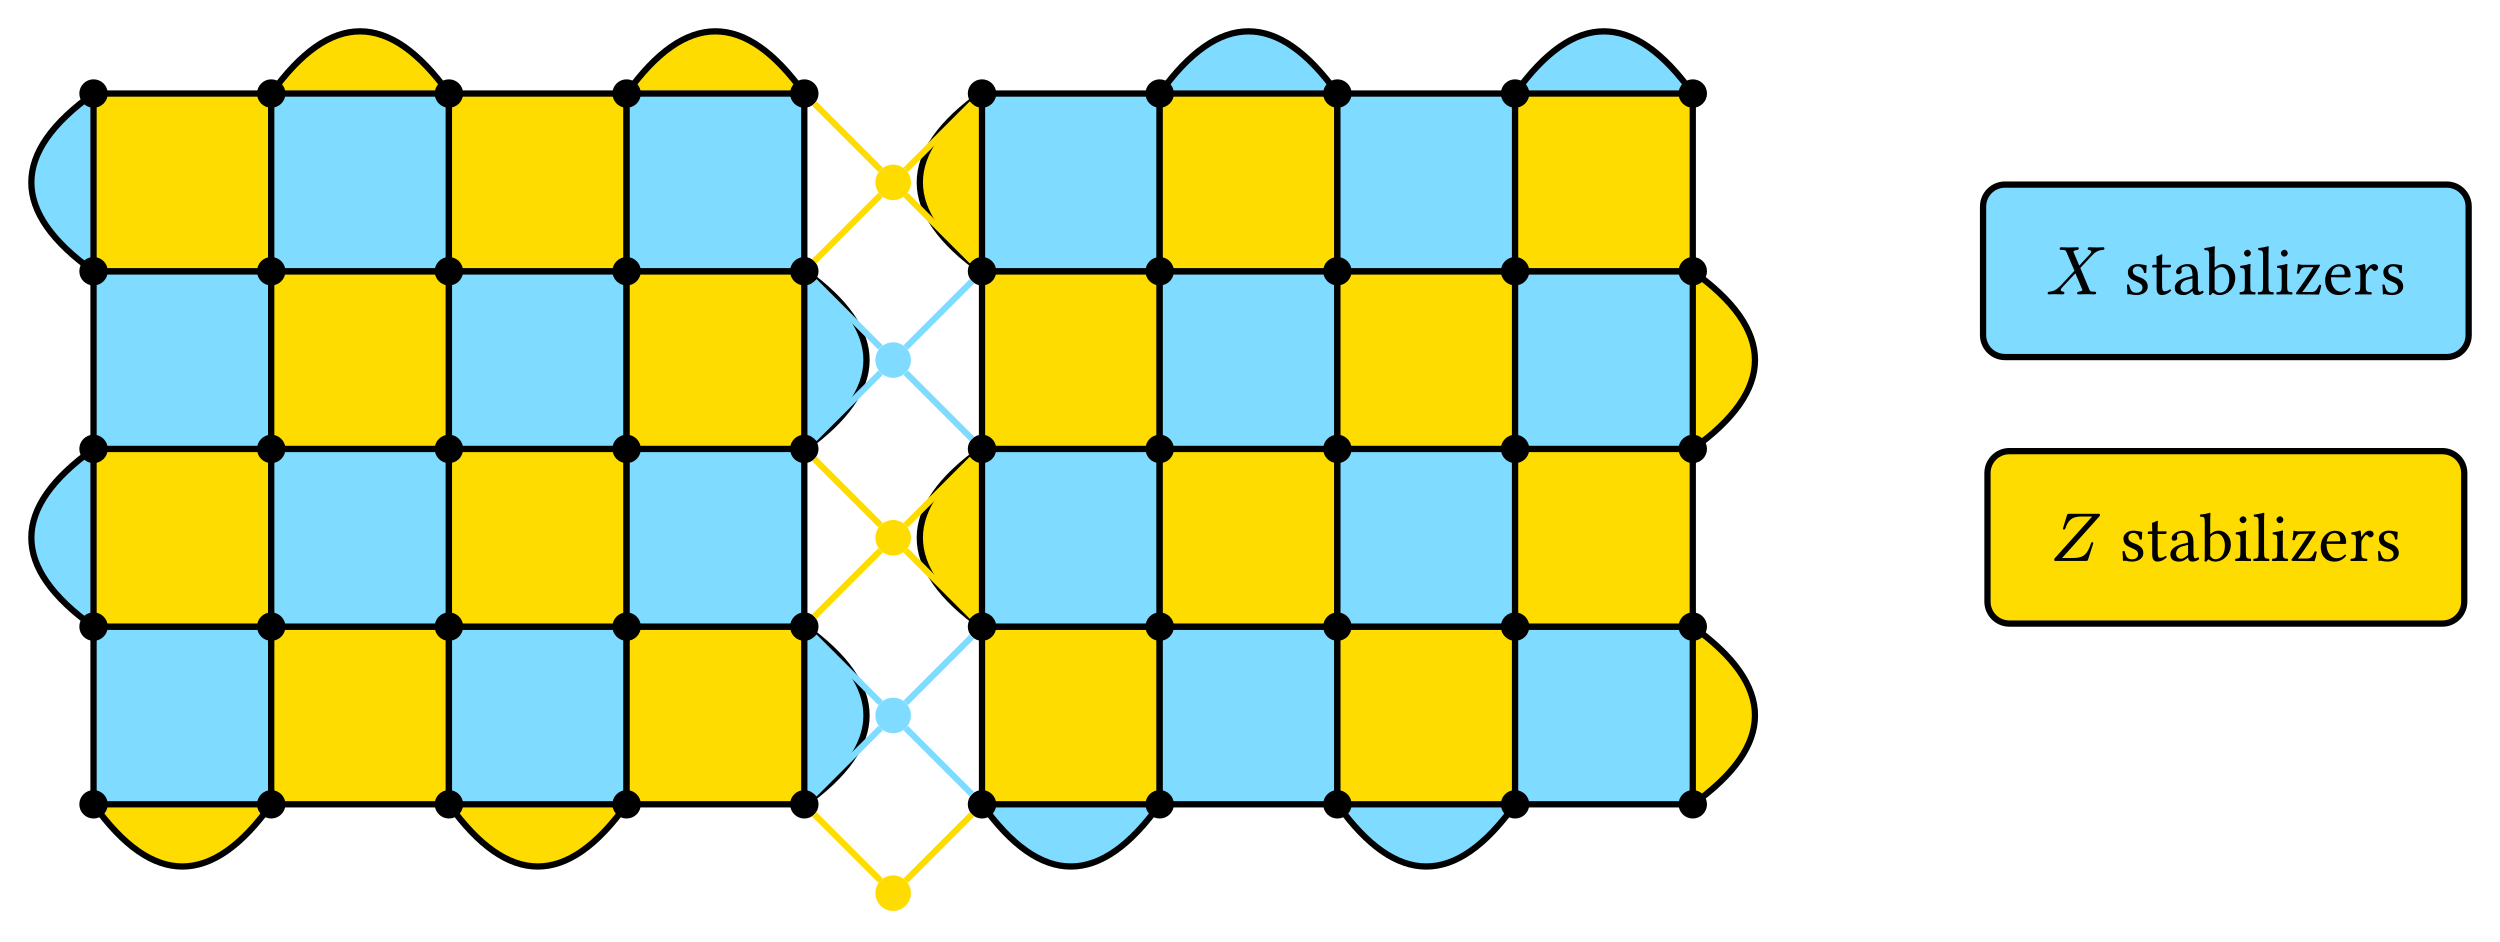 <svg class="typst-doc" viewBox="0 0 398.811 150.315" width="398.811pt" height="150.315pt" xmlns="http://www.w3.org/2000/svg" xmlns:xlink="http://www.w3.org/1999/xlink" xmlns:h5="http://www.w3.org/1999/xhtml">
    <path class="typst-shape" fill="#ffffff" fill-rule="nonzero" d="M 0 0 L 0 150.315 L 398.811 150.315 L 398.811 0 Z "/>
    <g>
        <g transform="translate(5 5)">
            <g class="typst-group">
                <g>
                    <g transform="translate(9.921 123.307)">
                        <path class="typst-shape" fill="#ffdc00" fill-rule="nonzero" stroke="#000000" stroke-width="1" stroke-linecap="butt" stroke-linejoin="miter" stroke-miterlimit="4" d="M 0 0 C 9.449 13.228 18.898 13.228 28.346 0 "/>
                    </g>
                    <g transform="translate(9.921 94.961)">
                        <path class="typst-shape" fill="#7fdbff" fill-rule="nonzero" stroke="#000000" stroke-width="1" stroke-linecap="butt" stroke-linejoin="miter" stroke-miterlimit="4" d="M 0 0 L 0 28.346 L 28.346 28.346 L 28.346 0 L 0 0 Z "/>
                    </g>
                    <g transform="translate(7.654 121.039)">
                        <path class="typst-shape" fill="#000000" fill-rule="nonzero" d="M 2.268 0 C 1.016 0 0 1.016 0 2.268 C 0 3.519 1.016 4.535 2.268 4.535 C 3.519 4.535 4.535 3.519 4.535 2.268 C 4.535 1.016 3.519 0 2.268 0 Z "/>
                    </g>
                    <g transform="translate(0 66.614)">
                        <path class="typst-shape" fill="#7fdbff" fill-rule="nonzero" stroke="#000000" stroke-width="1" stroke-linecap="butt" stroke-linejoin="miter" stroke-miterlimit="4" d="M 9.921 28.346 C -3.307 18.898 -3.307 9.449 9.921 0 "/>
                    </g>
                    <g transform="translate(9.921 66.614)">
                        <path class="typst-shape" fill="#ffdc00" fill-rule="nonzero" stroke="#000000" stroke-width="1" stroke-linecap="butt" stroke-linejoin="miter" stroke-miterlimit="4" d="M 0 0 L 0 28.346 L 28.346 28.346 L 28.346 0 L 0 0 Z "/>
                    </g>
                    <g transform="translate(7.654 92.693)">
                        <path class="typst-shape" fill="#000000" fill-rule="nonzero" d="M 2.268 0 C 1.016 0 0 1.016 0 2.268 C 0 3.519 1.016 4.535 2.268 4.535 C 3.519 4.535 4.535 3.519 4.535 2.268 C 4.535 1.016 3.519 0 2.268 0 Z "/>
                    </g>
                    <g transform="translate(9.921 38.268)">
                        <path class="typst-shape" fill="#7fdbff" fill-rule="nonzero" stroke="#000000" stroke-width="1" stroke-linecap="butt" stroke-linejoin="miter" stroke-miterlimit="4" d="M 0 0 L 0 28.346 L 28.346 28.346 L 28.346 0 L 0 0 Z "/>
                    </g>
                    <g transform="translate(7.654 64.346)">
                        <path class="typst-shape" fill="#000000" fill-rule="nonzero" d="M 2.268 0 C 1.016 0 0 1.016 0 2.268 C 0 3.519 1.016 4.535 2.268 4.535 C 3.519 4.535 4.535 3.519 4.535 2.268 C 4.535 1.016 3.519 0 2.268 0 Z "/>
                    </g>
                    <g transform="translate(0 9.921)">
                        <path class="typst-shape" fill="#7fdbff" fill-rule="nonzero" stroke="#000000" stroke-width="1" stroke-linecap="butt" stroke-linejoin="miter" stroke-miterlimit="4" d="M 9.921 28.346 C -3.307 18.898 -3.307 9.449 9.921 0 "/>
                    </g>
                    <g transform="translate(9.921 9.921)">
                        <path class="typst-shape" fill="#ffdc00" fill-rule="nonzero" stroke="#000000" stroke-width="1" stroke-linecap="butt" stroke-linejoin="miter" stroke-miterlimit="4" d="M 0 0 L 0 28.346 L 28.346 28.346 L 28.346 0 L 0 0 Z "/>
                    </g>
                    <g transform="translate(7.654 36)">
                        <path class="typst-shape" fill="#000000" fill-rule="nonzero" d="M 2.268 0 C 1.016 0 0 1.016 0 2.268 C 0 3.519 1.016 4.535 2.268 4.535 C 3.519 4.535 4.535 3.519 4.535 2.268 C 4.535 1.016 3.519 0 2.268 0 Z "/>
                    </g>
                    <g transform="translate(7.654 7.654)">
                        <path class="typst-shape" fill="#000000" fill-rule="nonzero" d="M 2.268 0 C 1.016 0 0 1.016 0 2.268 C 0 3.519 1.016 4.535 2.268 4.535 C 3.519 4.535 4.535 3.519 4.535 2.268 C 4.535 1.016 3.519 0 2.268 0 Z "/>
                    </g>
                    <g transform="translate(38.268 94.961)">
                        <path class="typst-shape" fill="#ffdc00" fill-rule="nonzero" stroke="#000000" stroke-width="1" stroke-linecap="butt" stroke-linejoin="miter" stroke-miterlimit="4" d="M 0 0 L 0 28.346 L 28.346 28.346 L 28.346 0 L 0 0 Z "/>
                    </g>
                    <g transform="translate(36 121.039)">
                        <path class="typst-shape" fill="#000000" fill-rule="nonzero" d="M 2.268 0 C 1.016 0 0 1.016 0 2.268 C 0 3.519 1.016 4.535 2.268 4.535 C 3.519 4.535 4.535 3.519 4.535 2.268 C 4.535 1.016 3.519 0 2.268 0 Z "/>
                    </g>
                    <g transform="translate(38.268 66.614)">
                        <path class="typst-shape" fill="#7fdbff" fill-rule="nonzero" stroke="#000000" stroke-width="1" stroke-linecap="butt" stroke-linejoin="miter" stroke-miterlimit="4" d="M 0 0 L 0 28.346 L 28.346 28.346 L 28.346 0 L 0 0 Z "/>
                    </g>
                    <g transform="translate(36 92.693)">
                        <path class="typst-shape" fill="#000000" fill-rule="nonzero" d="M 2.268 0 C 1.016 0 0 1.016 0 2.268 C 0 3.519 1.016 4.535 2.268 4.535 C 3.519 4.535 4.535 3.519 4.535 2.268 C 4.535 1.016 3.519 0 2.268 0 Z "/>
                    </g>
                    <g transform="translate(38.268 38.268)">
                        <path class="typst-shape" fill="#ffdc00" fill-rule="nonzero" stroke="#000000" stroke-width="1" stroke-linecap="butt" stroke-linejoin="miter" stroke-miterlimit="4" d="M 0 0 L 0 28.346 L 28.346 28.346 L 28.346 0 L 0 0 Z "/>
                    </g>
                    <g transform="translate(36 64.346)">
                        <path class="typst-shape" fill="#000000" fill-rule="nonzero" d="M 2.268 0 C 1.016 0 0 1.016 0 2.268 C 0 3.519 1.016 4.535 2.268 4.535 C 3.519 4.535 4.535 3.519 4.535 2.268 C 4.535 1.016 3.519 0 2.268 0 Z "/>
                    </g>
                    <g transform="translate(38.268 0)">
                        <path class="typst-shape" fill="#ffdc00" fill-rule="nonzero" stroke="#000000" stroke-width="1" stroke-linecap="butt" stroke-linejoin="miter" stroke-miterlimit="4" d="M 0 9.921 C 9.449 -3.307 18.898 -3.307 28.346 9.921 "/>
                    </g>
                    <g transform="translate(38.268 9.921)">
                        <path class="typst-shape" fill="#7fdbff" fill-rule="nonzero" stroke="#000000" stroke-width="1" stroke-linecap="butt" stroke-linejoin="miter" stroke-miterlimit="4" d="M 0 0 L 0 28.346 L 28.346 28.346 L 28.346 0 L 0 0 Z "/>
                    </g>
                    <g transform="translate(36 36)">
                        <path class="typst-shape" fill="#000000" fill-rule="nonzero" d="M 2.268 0 C 1.016 0 0 1.016 0 2.268 C 0 3.519 1.016 4.535 2.268 4.535 C 3.519 4.535 4.535 3.519 4.535 2.268 C 4.535 1.016 3.519 0 2.268 0 Z "/>
                    </g>
                    <g transform="translate(36 7.654)">
                        <path class="typst-shape" fill="#000000" fill-rule="nonzero" d="M 2.268 0 C 1.016 0 0 1.016 0 2.268 C 0 3.519 1.016 4.535 2.268 4.535 C 3.519 4.535 4.535 3.519 4.535 2.268 C 4.535 1.016 3.519 0 2.268 0 Z "/>
                    </g>
                    <g transform="translate(66.614 123.307)">
                        <path class="typst-shape" fill="#ffdc00" fill-rule="nonzero" stroke="#000000" stroke-width="1" stroke-linecap="butt" stroke-linejoin="miter" stroke-miterlimit="4" d="M 0 0 C 9.449 13.228 18.898 13.228 28.346 0 "/>
                    </g>
                    <g transform="translate(66.614 94.961)">
                        <path class="typst-shape" fill="#7fdbff" fill-rule="nonzero" stroke="#000000" stroke-width="1" stroke-linecap="butt" stroke-linejoin="miter" stroke-miterlimit="4" d="M 0 0 L 0 28.346 L 28.346 28.346 L 28.346 0 L 0 0 Z "/>
                    </g>
                    <g transform="translate(64.346 121.039)">
                        <path class="typst-shape" fill="#000000" fill-rule="nonzero" d="M 2.268 0 C 1.016 0 0 1.016 0 2.268 C 0 3.519 1.016 4.535 2.268 4.535 C 3.519 4.535 4.535 3.519 4.535 2.268 C 4.535 1.016 3.519 0 2.268 0 Z "/>
                    </g>
                    <g transform="translate(66.614 66.614)">
                        <path class="typst-shape" fill="#ffdc00" fill-rule="nonzero" stroke="#000000" stroke-width="1" stroke-linecap="butt" stroke-linejoin="miter" stroke-miterlimit="4" d="M 0 0 L 0 28.346 L 28.346 28.346 L 28.346 0 L 0 0 Z "/>
                    </g>
                    <g transform="translate(64.346 92.693)">
                        <path class="typst-shape" fill="#000000" fill-rule="nonzero" d="M 2.268 0 C 1.016 0 0 1.016 0 2.268 C 0 3.519 1.016 4.535 2.268 4.535 C 3.519 4.535 4.535 3.519 4.535 2.268 C 4.535 1.016 3.519 0 2.268 0 Z "/>
                    </g>
                    <g transform="translate(66.614 38.268)">
                        <path class="typst-shape" fill="#7fdbff" fill-rule="nonzero" stroke="#000000" stroke-width="1" stroke-linecap="butt" stroke-linejoin="miter" stroke-miterlimit="4" d="M 0 0 L 0 28.346 L 28.346 28.346 L 28.346 0 L 0 0 Z "/>
                    </g>
                    <g transform="translate(64.346 64.346)">
                        <path class="typst-shape" fill="#000000" fill-rule="nonzero" d="M 2.268 0 C 1.016 0 0 1.016 0 2.268 C 0 3.519 1.016 4.535 2.268 4.535 C 3.519 4.535 4.535 3.519 4.535 2.268 C 4.535 1.016 3.519 0 2.268 0 Z "/>
                    </g>
                    <g transform="translate(66.614 9.921)">
                        <path class="typst-shape" fill="#ffdc00" fill-rule="nonzero" stroke="#000000" stroke-width="1" stroke-linecap="butt" stroke-linejoin="miter" stroke-miterlimit="4" d="M 0 0 L 0 28.346 L 28.346 28.346 L 28.346 0 L 0 0 Z "/>
                    </g>
                    <g transform="translate(64.346 36)">
                        <path class="typst-shape" fill="#000000" fill-rule="nonzero" d="M 2.268 0 C 1.016 0 0 1.016 0 2.268 C 0 3.519 1.016 4.535 2.268 4.535 C 3.519 4.535 4.535 3.519 4.535 2.268 C 4.535 1.016 3.519 0 2.268 0 Z "/>
                    </g>
                    <g transform="translate(64.346 7.654)">
                        <path class="typst-shape" fill="#000000" fill-rule="nonzero" d="M 2.268 0 C 1.016 0 0 1.016 0 2.268 C 0 3.519 1.016 4.535 2.268 4.535 C 3.519 4.535 4.535 3.519 4.535 2.268 C 4.535 1.016 3.519 0 2.268 0 Z "/>
                    </g>
                    <g transform="translate(123.307 94.961)">
                        <path class="typst-shape" fill="#7fdbff" fill-rule="nonzero" stroke="#000000" stroke-width="1" stroke-linecap="butt" stroke-linejoin="miter" stroke-miterlimit="4" d="M 0 28.346 C 13.228 18.898 13.228 9.449 0 0 "/>
                    </g>
                    <g transform="translate(94.961 94.961)">
                        <path class="typst-shape" fill="#ffdc00" fill-rule="nonzero" stroke="#000000" stroke-width="1" stroke-linecap="butt" stroke-linejoin="miter" stroke-miterlimit="4" d="M 0 0 L 0 28.346 L 28.346 28.346 L 28.346 0 L 0 0 Z "/>
                    </g>
                    <g transform="translate(92.693 121.039)">
                        <path class="typst-shape" fill="#000000" fill-rule="nonzero" d="M 2.268 0 C 1.016 0 0 1.016 0 2.268 C 0 3.519 1.016 4.535 2.268 4.535 C 3.519 4.535 4.535 3.519 4.535 2.268 C 4.535 1.016 3.519 0 2.268 0 Z "/>
                    </g>
                    <g transform="translate(94.961 66.614)">
                        <path class="typst-shape" fill="#7fdbff" fill-rule="nonzero" stroke="#000000" stroke-width="1" stroke-linecap="butt" stroke-linejoin="miter" stroke-miterlimit="4" d="M 0 0 L 0 28.346 L 28.346 28.346 L 28.346 0 L 0 0 Z "/>
                    </g>
                    <g transform="translate(92.693 92.693)">
                        <path class="typst-shape" fill="#000000" fill-rule="nonzero" d="M 2.268 0 C 1.016 0 0 1.016 0 2.268 C 0 3.519 1.016 4.535 2.268 4.535 C 3.519 4.535 4.535 3.519 4.535 2.268 C 4.535 1.016 3.519 0 2.268 0 Z "/>
                    </g>
                    <g transform="translate(123.307 38.268)">
                        <path class="typst-shape" fill="#7fdbff" fill-rule="nonzero" stroke="#000000" stroke-width="1" stroke-linecap="butt" stroke-linejoin="miter" stroke-miterlimit="4" d="M 0 28.346 C 13.228 18.898 13.228 9.449 0 0 "/>
                    </g>
                    <g transform="translate(94.961 38.268)">
                        <path class="typst-shape" fill="#ffdc00" fill-rule="nonzero" stroke="#000000" stroke-width="1" stroke-linecap="butt" stroke-linejoin="miter" stroke-miterlimit="4" d="M 0 0 L 0 28.346 L 28.346 28.346 L 28.346 0 L 0 0 Z "/>
                    </g>
                    <g transform="translate(92.693 64.346)">
                        <path class="typst-shape" fill="#000000" fill-rule="nonzero" d="M 2.268 0 C 1.016 0 0 1.016 0 2.268 C 0 3.519 1.016 4.535 2.268 4.535 C 3.519 4.535 4.535 3.519 4.535 2.268 C 4.535 1.016 3.519 0 2.268 0 Z "/>
                    </g>
                    <g transform="translate(94.961 0)">
                        <path class="typst-shape" fill="#ffdc00" fill-rule="nonzero" stroke="#000000" stroke-width="1" stroke-linecap="butt" stroke-linejoin="miter" stroke-miterlimit="4" d="M 0 9.921 C 9.449 -3.307 18.898 -3.307 28.346 9.921 "/>
                    </g>
                    <g transform="translate(94.961 9.921)">
                        <path class="typst-shape" fill="#7fdbff" fill-rule="nonzero" stroke="#000000" stroke-width="1" stroke-linecap="butt" stroke-linejoin="miter" stroke-miterlimit="4" d="M 0 0 L 0 28.346 L 28.346 28.346 L 28.346 0 L 0 0 Z "/>
                    </g>
                    <g transform="translate(92.693 36)">
                        <path class="typst-shape" fill="#000000" fill-rule="nonzero" d="M 2.268 0 C 1.016 0 0 1.016 0 2.268 C 0 3.519 1.016 4.535 2.268 4.535 C 3.519 4.535 4.535 3.519 4.535 2.268 C 4.535 1.016 3.519 0 2.268 0 Z "/>
                    </g>
                    <g transform="translate(92.693 7.654)">
                        <path class="typst-shape" fill="#000000" fill-rule="nonzero" d="M 2.268 0 C 1.016 0 0 1.016 0 2.268 C 0 3.519 1.016 4.535 2.268 4.535 C 3.519 4.535 4.535 3.519 4.535 2.268 C 4.535 1.016 3.519 0 2.268 0 Z "/>
                    </g>
                    <g transform="translate(121.039 121.039)">
                        <path class="typst-shape" fill="#000000" fill-rule="nonzero" d="M 2.268 0 C 1.016 0 0 1.016 0 2.268 C 0 3.519 1.016 4.535 2.268 4.535 C 3.519 4.535 4.535 3.519 4.535 2.268 C 4.535 1.016 3.519 0 2.268 0 Z "/>
                    </g>
                    <g transform="translate(121.039 92.693)">
                        <path class="typst-shape" fill="#000000" fill-rule="nonzero" d="M 2.268 0 C 1.016 0 0 1.016 0 2.268 C 0 3.519 1.016 4.535 2.268 4.535 C 3.519 4.535 4.535 3.519 4.535 2.268 C 4.535 1.016 3.519 0 2.268 0 Z "/>
                    </g>
                    <g transform="translate(121.039 64.346)">
                        <path class="typst-shape" fill="#000000" fill-rule="nonzero" d="M 2.268 0 C 1.016 0 0 1.016 0 2.268 C 0 3.519 1.016 4.535 2.268 4.535 C 3.519 4.535 4.535 3.519 4.535 2.268 C 4.535 1.016 3.519 0 2.268 0 Z "/>
                    </g>
                    <g transform="translate(121.039 36)">
                        <path class="typst-shape" fill="#000000" fill-rule="nonzero" d="M 2.268 0 C 1.016 0 0 1.016 0 2.268 C 0 3.519 1.016 4.535 2.268 4.535 C 3.519 4.535 4.535 3.519 4.535 2.268 C 4.535 1.016 3.519 0 2.268 0 Z "/>
                    </g>
                    <g transform="translate(121.039 7.654)">
                        <path class="typst-shape" fill="#000000" fill-rule="nonzero" d="M 2.268 0 C 1.016 0 0 1.016 0 2.268 C 0 3.519 1.016 4.535 2.268 4.535 C 3.519 4.535 4.535 3.519 4.535 2.268 C 4.535 1.016 3.519 0 2.268 0 Z "/>
                    </g>
                    <g transform="translate(151.654 123.307)">
                        <path class="typst-shape" fill="#7fdbff" fill-rule="nonzero" stroke="#000000" stroke-width="1" stroke-linecap="butt" stroke-linejoin="miter" stroke-miterlimit="4" d="M 0 0 C 9.449 13.228 18.898 13.228 28.346 0 "/>
                    </g>
                    <g transform="translate(151.654 94.961)">
                        <path class="typst-shape" fill="#ffdc00" fill-rule="nonzero" stroke="#000000" stroke-width="1" stroke-linecap="butt" stroke-linejoin="miter" stroke-miterlimit="4" d="M 0 0 L 0 28.346 L 28.346 28.346 L 28.346 0 L 0 0 Z "/>
                    </g>
                    <g transform="translate(149.386 121.039)">
                        <path class="typst-shape" fill="#000000" fill-rule="nonzero" d="M 2.268 0 C 1.016 0 0 1.016 0 2.268 C 0 3.519 1.016 4.535 2.268 4.535 C 3.519 4.535 4.535 3.519 4.535 2.268 C 4.535 1.016 3.519 0 2.268 0 Z "/>
                    </g>
                    <g transform="translate(141.732 66.614)">
                        <path class="typst-shape" fill="#ffdc00" fill-rule="nonzero" stroke="#000000" stroke-width="1" stroke-linecap="butt" stroke-linejoin="miter" stroke-miterlimit="4" d="M 9.921 28.346 C -3.307 18.898 -3.307 9.449 9.921 0 "/>
                    </g>
                    <g transform="translate(151.654 66.614)">
                        <path class="typst-shape" fill="#7fdbff" fill-rule="nonzero" stroke="#000000" stroke-width="1" stroke-linecap="butt" stroke-linejoin="miter" stroke-miterlimit="4" d="M 0 0 L 0 28.346 L 28.346 28.346 L 28.346 0 L 0 0 Z "/>
                    </g>
                    <g transform="translate(149.386 92.693)">
                        <path class="typst-shape" fill="#000000" fill-rule="nonzero" d="M 2.268 0 C 1.016 0 0 1.016 0 2.268 C 0 3.519 1.016 4.535 2.268 4.535 C 3.519 4.535 4.535 3.519 4.535 2.268 C 4.535 1.016 3.519 0 2.268 0 Z "/>
                    </g>
                    <g transform="translate(151.654 38.268)">
                        <path class="typst-shape" fill="#ffdc00" fill-rule="nonzero" stroke="#000000" stroke-width="1" stroke-linecap="butt" stroke-linejoin="miter" stroke-miterlimit="4" d="M 0 0 L 0 28.346 L 28.346 28.346 L 28.346 0 L 0 0 Z "/>
                    </g>
                    <g transform="translate(149.386 64.346)">
                        <path class="typst-shape" fill="#000000" fill-rule="nonzero" d="M 2.268 0 C 1.016 0 0 1.016 0 2.268 C 0 3.519 1.016 4.535 2.268 4.535 C 3.519 4.535 4.535 3.519 4.535 2.268 C 4.535 1.016 3.519 0 2.268 0 Z "/>
                    </g>
                    <g transform="translate(141.732 9.921)">
                        <path class="typst-shape" fill="#ffdc00" fill-rule="nonzero" stroke="#000000" stroke-width="1" stroke-linecap="butt" stroke-linejoin="miter" stroke-miterlimit="4" d="M 9.921 28.346 C -3.307 18.898 -3.307 9.449 9.921 0 "/>
                    </g>
                    <g transform="translate(151.654 9.921)">
                        <path class="typst-shape" fill="#7fdbff" fill-rule="nonzero" stroke="#000000" stroke-width="1" stroke-linecap="butt" stroke-linejoin="miter" stroke-miterlimit="4" d="M 0 0 L 0 28.346 L 28.346 28.346 L 28.346 0 L 0 0 Z "/>
                    </g>
                    <g transform="translate(149.386 36)">
                        <path class="typst-shape" fill="#000000" fill-rule="nonzero" d="M 2.268 0 C 1.016 0 0 1.016 0 2.268 C 0 3.519 1.016 4.535 2.268 4.535 C 3.519 4.535 4.535 3.519 4.535 2.268 C 4.535 1.016 3.519 0 2.268 0 Z "/>
                    </g>
                    <g transform="translate(149.386 7.654)">
                        <path class="typst-shape" fill="#000000" fill-rule="nonzero" d="M 2.268 0 C 1.016 0 0 1.016 0 2.268 C 0 3.519 1.016 4.535 2.268 4.535 C 3.519 4.535 4.535 3.519 4.535 2.268 C 4.535 1.016 3.519 0 2.268 0 Z "/>
                    </g>
                    <g transform="translate(180 94.961)">
                        <path class="typst-shape" fill="#7fdbff" fill-rule="nonzero" stroke="#000000" stroke-width="1" stroke-linecap="butt" stroke-linejoin="miter" stroke-miterlimit="4" d="M 0 0 L 0 28.346 L 28.346 28.346 L 28.346 0 L 0 0 Z "/>
                    </g>
                    <g transform="translate(177.732 121.039)">
                        <path class="typst-shape" fill="#000000" fill-rule="nonzero" d="M 2.268 0 C 1.016 0 0 1.016 0 2.268 C 0 3.519 1.016 4.535 2.268 4.535 C 3.519 4.535 4.535 3.519 4.535 2.268 C 4.535 1.016 3.519 0 2.268 0 Z "/>
                    </g>
                    <g transform="translate(180 66.614)">
                        <path class="typst-shape" fill="#ffdc00" fill-rule="nonzero" stroke="#000000" stroke-width="1" stroke-linecap="butt" stroke-linejoin="miter" stroke-miterlimit="4" d="M 0 0 L 0 28.346 L 28.346 28.346 L 28.346 0 L 0 0 Z "/>
                    </g>
                    <g transform="translate(177.732 92.693)">
                        <path class="typst-shape" fill="#000000" fill-rule="nonzero" d="M 2.268 0 C 1.016 0 0 1.016 0 2.268 C 0 3.519 1.016 4.535 2.268 4.535 C 3.519 4.535 4.535 3.519 4.535 2.268 C 4.535 1.016 3.519 0 2.268 0 Z "/>
                    </g>
                    <g transform="translate(180 38.268)">
                        <path class="typst-shape" fill="#7fdbff" fill-rule="nonzero" stroke="#000000" stroke-width="1" stroke-linecap="butt" stroke-linejoin="miter" stroke-miterlimit="4" d="M 0 0 L 0 28.346 L 28.346 28.346 L 28.346 0 L 0 0 Z "/>
                    </g>
                    <g transform="translate(177.732 64.346)">
                        <path class="typst-shape" fill="#000000" fill-rule="nonzero" d="M 2.268 0 C 1.016 0 0 1.016 0 2.268 C 0 3.519 1.016 4.535 2.268 4.535 C 3.519 4.535 4.535 3.519 4.535 2.268 C 4.535 1.016 3.519 0 2.268 0 Z "/>
                    </g>
                    <g transform="translate(180 0)">
                        <path class="typst-shape" fill="#7fdbff" fill-rule="nonzero" stroke="#000000" stroke-width="1" stroke-linecap="butt" stroke-linejoin="miter" stroke-miterlimit="4" d="M 0 9.921 C 9.449 -3.307 18.898 -3.307 28.346 9.921 "/>
                    </g>
                    <g transform="translate(180 9.921)">
                        <path class="typst-shape" fill="#ffdc00" fill-rule="nonzero" stroke="#000000" stroke-width="1" stroke-linecap="butt" stroke-linejoin="miter" stroke-miterlimit="4" d="M 0 0 L 0 28.346 L 28.346 28.346 L 28.346 0 L 0 0 Z "/>
                    </g>
                    <g transform="translate(177.732 36)">
                        <path class="typst-shape" fill="#000000" fill-rule="nonzero" d="M 2.268 0 C 1.016 0 0 1.016 0 2.268 C 0 3.519 1.016 4.535 2.268 4.535 C 3.519 4.535 4.535 3.519 4.535 2.268 C 4.535 1.016 3.519 0 2.268 0 Z "/>
                    </g>
                    <g transform="translate(177.732 7.654)">
                        <path class="typst-shape" fill="#000000" fill-rule="nonzero" d="M 2.268 0 C 1.016 0 0 1.016 0 2.268 C 0 3.519 1.016 4.535 2.268 4.535 C 3.519 4.535 4.535 3.519 4.535 2.268 C 4.535 1.016 3.519 0 2.268 0 Z "/>
                    </g>
                    <g transform="translate(208.346 123.307)">
                        <path class="typst-shape" fill="#7fdbff" fill-rule="nonzero" stroke="#000000" stroke-width="1" stroke-linecap="butt" stroke-linejoin="miter" stroke-miterlimit="4" d="M 0 0 C 9.449 13.228 18.898 13.228 28.346 0 "/>
                    </g>
                    <g transform="translate(208.346 94.961)">
                        <path class="typst-shape" fill="#ffdc00" fill-rule="nonzero" stroke="#000000" stroke-width="1" stroke-linecap="butt" stroke-linejoin="miter" stroke-miterlimit="4" d="M 0 0 L 0 28.346 L 28.346 28.346 L 28.346 0 L 0 0 Z "/>
                    </g>
                    <g transform="translate(206.079 121.039)">
                        <path class="typst-shape" fill="#000000" fill-rule="nonzero" d="M 2.268 0 C 1.016 0 0 1.016 0 2.268 C 0 3.519 1.016 4.535 2.268 4.535 C 3.519 4.535 4.535 3.519 4.535 2.268 C 4.535 1.016 3.519 0 2.268 0 Z "/>
                    </g>
                    <g transform="translate(208.346 66.614)">
                        <path class="typst-shape" fill="#7fdbff" fill-rule="nonzero" stroke="#000000" stroke-width="1" stroke-linecap="butt" stroke-linejoin="miter" stroke-miterlimit="4" d="M 0 0 L 0 28.346 L 28.346 28.346 L 28.346 0 L 0 0 Z "/>
                    </g>
                    <g transform="translate(206.079 92.693)">
                        <path class="typst-shape" fill="#000000" fill-rule="nonzero" d="M 2.268 0 C 1.016 0 0 1.016 0 2.268 C 0 3.519 1.016 4.535 2.268 4.535 C 3.519 4.535 4.535 3.519 4.535 2.268 C 4.535 1.016 3.519 0 2.268 0 Z "/>
                    </g>
                    <g transform="translate(208.346 38.268)">
                        <path class="typst-shape" fill="#ffdc00" fill-rule="nonzero" stroke="#000000" stroke-width="1" stroke-linecap="butt" stroke-linejoin="miter" stroke-miterlimit="4" d="M 0 0 L 0 28.346 L 28.346 28.346 L 28.346 0 L 0 0 Z "/>
                    </g>
                    <g transform="translate(206.079 64.346)">
                        <path class="typst-shape" fill="#000000" fill-rule="nonzero" d="M 2.268 0 C 1.016 0 0 1.016 0 2.268 C 0 3.519 1.016 4.535 2.268 4.535 C 3.519 4.535 4.535 3.519 4.535 2.268 C 4.535 1.016 3.519 0 2.268 0 Z "/>
                    </g>
                    <g transform="translate(208.346 9.921)">
                        <path class="typst-shape" fill="#7fdbff" fill-rule="nonzero" stroke="#000000" stroke-width="1" stroke-linecap="butt" stroke-linejoin="miter" stroke-miterlimit="4" d="M 0 0 L 0 28.346 L 28.346 28.346 L 28.346 0 L 0 0 Z "/>
                    </g>
                    <g transform="translate(206.079 36)">
                        <path class="typst-shape" fill="#000000" fill-rule="nonzero" d="M 2.268 0 C 1.016 0 0 1.016 0 2.268 C 0 3.519 1.016 4.535 2.268 4.535 C 3.519 4.535 4.535 3.519 4.535 2.268 C 4.535 1.016 3.519 0 2.268 0 Z "/>
                    </g>
                    <g transform="translate(206.079 7.654)">
                        <path class="typst-shape" fill="#000000" fill-rule="nonzero" d="M 2.268 0 C 1.016 0 0 1.016 0 2.268 C 0 3.519 1.016 4.535 2.268 4.535 C 3.519 4.535 4.535 3.519 4.535 2.268 C 4.535 1.016 3.519 0 2.268 0 Z "/>
                    </g>
                    <g transform="translate(265.039 94.961)">
                        <path class="typst-shape" fill="#ffdc00" fill-rule="nonzero" stroke="#000000" stroke-width="1" stroke-linecap="butt" stroke-linejoin="miter" stroke-miterlimit="4" d="M 0 28.346 C 13.228 18.898 13.228 9.449 0 0 "/>
                    </g>
                    <g transform="translate(236.693 94.961)">
                        <path class="typst-shape" fill="#7fdbff" fill-rule="nonzero" stroke="#000000" stroke-width="1" stroke-linecap="butt" stroke-linejoin="miter" stroke-miterlimit="4" d="M 0 0 L 0 28.346 L 28.346 28.346 L 28.346 0 L 0 0 Z "/>
                    </g>
                    <g transform="translate(234.425 121.039)">
                        <path class="typst-shape" fill="#000000" fill-rule="nonzero" d="M 2.268 0 C 1.016 0 0 1.016 0 2.268 C 0 3.519 1.016 4.535 2.268 4.535 C 3.519 4.535 4.535 3.519 4.535 2.268 C 4.535 1.016 3.519 0 2.268 0 Z "/>
                    </g>
                    <g transform="translate(236.693 66.614)">
                        <path class="typst-shape" fill="#ffdc00" fill-rule="nonzero" stroke="#000000" stroke-width="1" stroke-linecap="butt" stroke-linejoin="miter" stroke-miterlimit="4" d="M 0 0 L 0 28.346 L 28.346 28.346 L 28.346 0 L 0 0 Z "/>
                    </g>
                    <g transform="translate(234.425 92.693)">
                        <path class="typst-shape" fill="#000000" fill-rule="nonzero" d="M 2.268 0 C 1.016 0 0 1.016 0 2.268 C 0 3.519 1.016 4.535 2.268 4.535 C 3.519 4.535 4.535 3.519 4.535 2.268 C 4.535 1.016 3.519 0 2.268 0 Z "/>
                    </g>
                    <g transform="translate(265.039 38.268)">
                        <path class="typst-shape" fill="#ffdc00" fill-rule="nonzero" stroke="#000000" stroke-width="1" stroke-linecap="butt" stroke-linejoin="miter" stroke-miterlimit="4" d="M 0 28.346 C 13.228 18.898 13.228 9.449 0 0 "/>
                    </g>
                    <g transform="translate(236.693 38.268)">
                        <path class="typst-shape" fill="#7fdbff" fill-rule="nonzero" stroke="#000000" stroke-width="1" stroke-linecap="butt" stroke-linejoin="miter" stroke-miterlimit="4" d="M 0 0 L 0 28.346 L 28.346 28.346 L 28.346 0 L 0 0 Z "/>
                    </g>
                    <g transform="translate(234.425 64.346)">
                        <path class="typst-shape" fill="#000000" fill-rule="nonzero" d="M 2.268 0 C 1.016 0 0 1.016 0 2.268 C 0 3.519 1.016 4.535 2.268 4.535 C 3.519 4.535 4.535 3.519 4.535 2.268 C 4.535 1.016 3.519 0 2.268 0 Z "/>
                    </g>
                    <g transform="translate(236.693 0)">
                        <path class="typst-shape" fill="#7fdbff" fill-rule="nonzero" stroke="#000000" stroke-width="1" stroke-linecap="butt" stroke-linejoin="miter" stroke-miterlimit="4" d="M 0 9.921 C 9.449 -3.307 18.898 -3.307 28.346 9.921 "/>
                    </g>
                    <g transform="translate(236.693 9.921)">
                        <path class="typst-shape" fill="#ffdc00" fill-rule="nonzero" stroke="#000000" stroke-width="1" stroke-linecap="butt" stroke-linejoin="miter" stroke-miterlimit="4" d="M 0 0 L 0 28.346 L 28.346 28.346 L 28.346 0 L 0 0 Z "/>
                    </g>
                    <g transform="translate(234.425 36)">
                        <path class="typst-shape" fill="#000000" fill-rule="nonzero" d="M 2.268 0 C 1.016 0 0 1.016 0 2.268 C 0 3.519 1.016 4.535 2.268 4.535 C 3.519 4.535 4.535 3.519 4.535 2.268 C 4.535 1.016 3.519 0 2.268 0 Z "/>
                    </g>
                    <g transform="translate(234.425 7.654)">
                        <path class="typst-shape" fill="#000000" fill-rule="nonzero" d="M 2.268 0 C 1.016 0 0 1.016 0 2.268 C 0 3.519 1.016 4.535 2.268 4.535 C 3.519 4.535 4.535 3.519 4.535 2.268 C 4.535 1.016 3.519 0 2.268 0 Z "/>
                    </g>
                    <g transform="translate(262.772 121.039)">
                        <path class="typst-shape" fill="#000000" fill-rule="nonzero" d="M 2.268 0 C 1.016 0 0 1.016 0 2.268 C 0 3.519 1.016 4.535 2.268 4.535 C 3.519 4.535 4.535 3.519 4.535 2.268 C 4.535 1.016 3.519 0 2.268 0 Z "/>
                    </g>
                    <g transform="translate(262.772 92.693)">
                        <path class="typst-shape" fill="#000000" fill-rule="nonzero" d="M 2.268 0 C 1.016 0 0 1.016 0 2.268 C 0 3.519 1.016 4.535 2.268 4.535 C 3.519 4.535 4.535 3.519 4.535 2.268 C 4.535 1.016 3.519 0 2.268 0 Z "/>
                    </g>
                    <g transform="translate(262.772 64.346)">
                        <path class="typst-shape" fill="#000000" fill-rule="nonzero" d="M 2.268 0 C 1.016 0 0 1.016 0 2.268 C 0 3.519 1.016 4.535 2.268 4.535 C 3.519 4.535 4.535 3.519 4.535 2.268 C 4.535 1.016 3.519 0 2.268 0 Z "/>
                    </g>
                    <g transform="translate(262.772 36)">
                        <path class="typst-shape" fill="#000000" fill-rule="nonzero" d="M 2.268 0 C 1.016 0 0 1.016 0 2.268 C 0 3.519 1.016 4.535 2.268 4.535 C 3.519 4.535 4.535 3.519 4.535 2.268 C 4.535 1.016 3.519 0 2.268 0 Z "/>
                    </g>
                    <g transform="translate(262.772 7.654)">
                        <path class="typst-shape" fill="#000000" fill-rule="nonzero" d="M 2.268 0 C 1.016 0 0 1.016 0 2.268 C 0 3.519 1.016 4.535 2.268 4.535 C 3.519 4.535 4.535 3.519 4.535 2.268 C 4.535 1.016 3.519 0 2.268 0 Z "/>
                    </g>
                    <g transform="translate(311.347 24.445)">
                        <path class="typst-shape" fill="none" d="M 0 0 L 77.464 0 L 77.464 27.645 L 0 27.645 L 0 0 Z "/>
                    </g>
                    <g transform="translate(311.347 24.445)">
                        <g class="typst-group">
                            <g>
                                <g transform="translate(0 0)">
                                    <g class="typst-group">
                                        <g>
                                            <g transform="translate(0 0)">
                                                <g class="typst-group">
                                                    <g>
                                                        <g transform="translate(-0 -0)">
                                                            <path class="typst-shape" fill="#7fdbff" fill-rule="nonzero" d="M 0 3.5 C 0 1.567 1.567 0 3.5 0 L 73.964 0 C 75.897 0 77.464 1.567 77.464 3.5 L 77.464 24.013 C 77.464 25.946 75.897 27.513 73.964 27.513 L 3.5 27.513 C 1.567 27.513 0 25.946 0 24.013 Z "/>
                                                        </g>
                                                        <g transform="translate(-0 -0)">
                                                            <path class="typst-shape" fill="none" stroke="#000000" stroke-width="1" stroke-linecap="butt" stroke-linejoin="miter" stroke-miterlimit="4" d="M 3.5 0 L 73.964 0 C 75.897 0 77.464 1.567 77.464 3.5 L 77.464 24.013 C 77.464 25.946 75.897 27.513 73.964 27.513 L 3.5 27.513 C 1.567 27.513 0 25.946 0 24.013 L 0 3.5 C 0 1.567 1.567 0 3.5 0 "/>
                                                        </g>
                                                        <g transform="translate(10 17.513)">
                                                            <g class="typst-text" transform="scale(1, -1)">
                                                                <use xlink:href="#g6A9407C8FEF7EE67AC5774B759165778" x="0" fill="#000000" fill-rule="nonzero"/>
                                                            </g>
                                                        </g>
                                                        <g transform="translate(19.669 17.513)">
                                                            <g class="typst-text" transform="scale(1, -1)">
                                                                <use xlink:href="#gDEA500D2A38D21C7D719E05C91C845DB" x="2.75" fill="#000000" fill-rule="nonzero"/>
                                                                <use xlink:href="#g3656A8292A3E417F7E04C29EA7AB7CD7" x="7.04" fill="#000000" fill-rule="nonzero"/>
                                                                <use xlink:href="#g32CBE056D69E86756389ADC02E0FACC8" x="10.516" fill="#000000" fill-rule="nonzero"/>
                                                                <use xlink:href="#g772C18F5681B51E33733A87FC519ADB9" x="15.543" fill="#000000" fill-rule="nonzero"/>
                                                                <use xlink:href="#g6BC00015B9609762271AC8F9B2D1D912" x="20.966" fill="#000000" fill-rule="nonzero"/>
                                                                <use xlink:href="#g37E7EB9E60606B583BBE71C093FC7376" x="23.947" fill="#000000" fill-rule="nonzero"/>
                                                                <use xlink:href="#g6BC00015B9609762271AC8F9B2D1D912" x="26.851" fill="#000000" fill-rule="nonzero"/>
                                                                <use xlink:href="#gD585CD2D119035C24730C48993427A78" x="29.832" fill="#000000" fill-rule="nonzero"/>
                                                                <use xlink:href="#g7A2C1D8385867A2A6F10C0137B56A367" x="34.496" fill="#000000" fill-rule="nonzero"/>
                                                                <use xlink:href="#g880991CD3617753635B28BD563C649A7" x="39.413" fill="#000000" fill-rule="nonzero"/>
                                                                <use xlink:href="#gDEA500D2A38D21C7D719E05C91C845DB" x="43.505" fill="#000000" fill-rule="nonzero"/>
                                                            </g>
                                                        </g>
                                                    </g>
                                                </g>
                                            </g>
                                        </g>
                                    </g>
                                </g>
                            </g>
                        </g>
                    </g>
                    <g transform="translate(312.051 66.965)">
                        <path class="typst-shape" fill="none" d="M 0 0 L 76.056 0 L 76.056 27.645 L 0 27.645 L 0 0 Z "/>
                    </g>
                    <g transform="translate(312.051 66.965)">
                        <g class="typst-group">
                            <g>
                                <g transform="translate(0 0)">
                                    <g class="typst-group">
                                        <g>
                                            <g transform="translate(0 0)">
                                                <g class="typst-group">
                                                    <g>
                                                        <g transform="translate(-0 -0)">
                                                            <path class="typst-shape" fill="#ffdc00" fill-rule="nonzero" d="M 0 3.5 C 0 1.567 1.567 0 3.5 0 L 72.556 0 C 74.489 0 76.056 1.567 76.056 3.5 L 76.056 24.013 C 76.056 25.946 74.489 27.513 72.556 27.513 L 3.5 27.513 C 1.567 27.513 0 25.946 0 24.013 Z "/>
                                                        </g>
                                                        <g transform="translate(-0 -0)">
                                                            <path class="typst-shape" fill="none" stroke="#000000" stroke-width="1" stroke-linecap="butt" stroke-linejoin="miter" stroke-miterlimit="4" d="M 3.5 0 L 72.556 0 C 74.489 0 76.056 1.567 76.056 3.5 L 76.056 24.013 C 76.056 25.946 74.489 27.513 72.556 27.513 L 3.5 27.513 C 1.567 27.513 0 25.946 0 24.013 L 0 3.5 C 0 1.567 1.567 0 3.5 0 "/>
                                                        </g>
                                                        <g transform="translate(10 17.513)">
                                                            <g class="typst-text" transform="scale(1, -1)">
                                                                <use xlink:href="#g56815A49C233DEF9C91C5CFFB253853A" x="0" fill="#000000" fill-rule="nonzero"/>
                                                            </g>
                                                        </g>
                                                        <g transform="translate(18.261 17.513)">
                                                            <g class="typst-text" transform="scale(1, -1)">
                                                                <use xlink:href="#gDEA500D2A38D21C7D719E05C91C845DB" x="2.75" fill="#000000" fill-rule="nonzero"/>
                                                                <use xlink:href="#g3656A8292A3E417F7E04C29EA7AB7CD7" x="7.04" fill="#000000" fill-rule="nonzero"/>
                                                                <use xlink:href="#g32CBE056D69E86756389ADC02E0FACC8" x="10.516" fill="#000000" fill-rule="nonzero"/>
                                                                <use xlink:href="#g772C18F5681B51E33733A87FC519ADB9" x="15.543" fill="#000000" fill-rule="nonzero"/>
                                                                <use xlink:href="#g6BC00015B9609762271AC8F9B2D1D912" x="20.966" fill="#000000" fill-rule="nonzero"/>
                                                                <use xlink:href="#g37E7EB9E60606B583BBE71C093FC7376" x="23.947" fill="#000000" fill-rule="nonzero"/>
                                                                <use xlink:href="#g6BC00015B9609762271AC8F9B2D1D912" x="26.851" fill="#000000" fill-rule="nonzero"/>
                                                                <use xlink:href="#gD585CD2D119035C24730C48993427A78" x="29.832" fill="#000000" fill-rule="nonzero"/>
                                                                <use xlink:href="#g7A2C1D8385867A2A6F10C0137B56A367" x="34.496" fill="#000000" fill-rule="nonzero"/>
                                                                <use xlink:href="#g880991CD3617753635B28BD563C649A7" x="39.413" fill="#000000" fill-rule="nonzero"/>
                                                                <use xlink:href="#gDEA500D2A38D21C7D719E05C91C845DB" x="43.505" fill="#000000" fill-rule="nonzero"/>
                                                            </g>
                                                        </g>
                                                    </g>
                                                </g>
                                            </g>
                                        </g>
                                    </g>
                                </g>
                            </g>
                        </g>
                    </g>
                    <g transform="translate(134.646 134.646)">
                        <path class="typst-shape" fill="#ffdc00" fill-rule="nonzero" d="M 2.835 0 C 1.271 0 0 1.271 0 2.835 C 0 4.399 1.271 5.669 2.835 5.669 C 4.399 5.669 5.669 4.399 5.669 2.835 C 5.669 1.271 4.399 0 2.835 0 Z "/>
                    </g>
                    <g transform="translate(124.91 124.91)">
                        <path class="typst-shape" fill="none" stroke="#ffdc00" stroke-width="1" stroke-linecap="butt" stroke-linejoin="miter" stroke-miterlimit="4" d="M 10.566 10.566 L 0 0 "/>
                    </g>
                    <g transform="translate(139.484 124.91)">
                        <path class="typst-shape" fill="none" stroke="#ffdc00" stroke-width="1" stroke-linecap="butt" stroke-linejoin="miter" stroke-miterlimit="4" d="M 0 10.566 L 10.566 0 "/>
                    </g>
                    <g transform="translate(134.646 106.299)">
                        <path class="typst-shape" fill="#7fdbff" fill-rule="nonzero" d="M 2.835 0 C 1.271 0 0 1.271 0 2.835 C 0 4.399 1.271 5.669 2.835 5.669 C 4.399 5.669 5.669 4.399 5.669 2.835 C 5.669 1.271 4.399 0 2.835 0 Z "/>
                    </g>
                    <g transform="translate(124.91 96.564)">
                        <path class="typst-shape" fill="none" stroke="#7fdbff" stroke-width="1" stroke-linecap="butt" stroke-linejoin="miter" stroke-miterlimit="4" d="M 10.566 10.566 L 0 0 "/>
                    </g>
                    <g transform="translate(139.484 96.564)">
                        <path class="typst-shape" fill="none" stroke="#7fdbff" stroke-width="1" stroke-linecap="butt" stroke-linejoin="miter" stroke-miterlimit="4" d="M 0 10.566 L 10.566 0 "/>
                    </g>
                    <g transform="translate(124.91 111.138)">
                        <path class="typst-shape" fill="none" stroke="#7fdbff" stroke-width="1" stroke-linecap="butt" stroke-linejoin="miter" stroke-miterlimit="4" d="M 10.566 0 L 0 10.566 "/>
                    </g>
                    <g transform="translate(139.484 111.138)">
                        <path class="typst-shape" fill="none" stroke="#7fdbff" stroke-width="1" stroke-linecap="butt" stroke-linejoin="miter" stroke-miterlimit="4" d="M 0 0 L 10.566 10.566 "/>
                    </g>
                    <g transform="translate(134.646 77.953)">
                        <path class="typst-shape" fill="#ffdc00" fill-rule="nonzero" d="M 2.835 0 C 1.271 0 0 1.271 0 2.835 C 0 4.399 1.271 5.669 2.835 5.669 C 4.399 5.669 5.669 4.399 5.669 2.835 C 5.669 1.271 4.399 0 2.835 0 Z "/>
                    </g>
                    <g transform="translate(124.91 68.217)">
                        <path class="typst-shape" fill="none" stroke="#ffdc00" stroke-width="1" stroke-linecap="butt" stroke-linejoin="miter" stroke-miterlimit="4" d="M 10.566 10.566 L 0 0 "/>
                    </g>
                    <g transform="translate(139.484 68.217)">
                        <path class="typst-shape" fill="none" stroke="#ffdc00" stroke-width="1" stroke-linecap="butt" stroke-linejoin="miter" stroke-miterlimit="4" d="M 0 10.566 L 10.566 0 "/>
                    </g>
                    <g transform="translate(124.91 82.791)">
                        <path class="typst-shape" fill="none" stroke="#ffdc00" stroke-width="1" stroke-linecap="butt" stroke-linejoin="miter" stroke-miterlimit="4" d="M 10.566 0 L 0 10.566 "/>
                    </g>
                    <g transform="translate(139.484 82.791)">
                        <path class="typst-shape" fill="none" stroke="#ffdc00" stroke-width="1" stroke-linecap="butt" stroke-linejoin="miter" stroke-miterlimit="4" d="M 0 0 L 10.566 10.566 "/>
                    </g>
                    <g transform="translate(134.646 49.606)">
                        <path class="typst-shape" fill="#7fdbff" fill-rule="nonzero" d="M 2.835 0 C 1.271 0 0 1.271 0 2.835 C 0 4.399 1.271 5.669 2.835 5.669 C 4.399 5.669 5.669 4.399 5.669 2.835 C 5.669 1.271 4.399 0 2.835 0 Z "/>
                    </g>
                    <g transform="translate(124.91 39.871)">
                        <path class="typst-shape" fill="none" stroke="#7fdbff" stroke-width="1" stroke-linecap="butt" stroke-linejoin="miter" stroke-miterlimit="4" d="M 10.566 10.566 L 0 0 "/>
                    </g>
                    <g transform="translate(139.484 39.871)">
                        <path class="typst-shape" fill="none" stroke="#7fdbff" stroke-width="1" stroke-linecap="butt" stroke-linejoin="miter" stroke-miterlimit="4" d="M 0 10.566 L 10.566 0 "/>
                    </g>
                    <g transform="translate(124.91 54.445)">
                        <path class="typst-shape" fill="none" stroke="#7fdbff" stroke-width="1" stroke-linecap="butt" stroke-linejoin="miter" stroke-miterlimit="4" d="M 10.566 0 L 0 10.566 "/>
                    </g>
                    <g transform="translate(139.484 54.445)">
                        <path class="typst-shape" fill="none" stroke="#7fdbff" stroke-width="1" stroke-linecap="butt" stroke-linejoin="miter" stroke-miterlimit="4" d="M 0 0 L 10.566 10.566 "/>
                    </g>
                    <g transform="translate(134.646 21.26)">
                        <path class="typst-shape" fill="#ffdc00" fill-rule="nonzero" d="M 2.835 0 C 1.271 0 0 1.271 0 2.835 C 0 4.399 1.271 5.669 2.835 5.669 C 4.399 5.669 5.669 4.399 5.669 2.835 C 5.669 1.271 4.399 0 2.835 0 Z "/>
                    </g>
                    <g transform="translate(124.91 11.524)">
                        <path class="typst-shape" fill="none" stroke="#ffdc00" stroke-width="1" stroke-linecap="butt" stroke-linejoin="miter" stroke-miterlimit="4" d="M 10.566 10.566 L 0 0 "/>
                    </g>
                    <g transform="translate(139.484 11.524)">
                        <path class="typst-shape" fill="none" stroke="#ffdc00" stroke-width="1" stroke-linecap="butt" stroke-linejoin="miter" stroke-miterlimit="4" d="M 0 10.566 L 10.566 0 "/>
                    </g>
                    <g transform="translate(124.91 26.098)">
                        <path class="typst-shape" fill="none" stroke="#ffdc00" stroke-width="1" stroke-linecap="butt" stroke-linejoin="miter" stroke-miterlimit="4" d="M 10.566 0 L 0 10.566 "/>
                    </g>
                    <g transform="translate(139.484 26.098)">
                        <path class="typst-shape" fill="none" stroke="#ffdc00" stroke-width="1" stroke-linecap="butt" stroke-linejoin="miter" stroke-miterlimit="4" d="M 0 0 L 10.566 10.566 "/>
                    </g>
                </g>
            </g>
        </g>
    </g>
    <defs id="glyph">
        <symbol id="g6A9407C8FEF7EE67AC5774B759165778" overflow="visible">
            <path d="M 9.174 7.513 C 8.987 7.513 8.338 7.48 8.151 7.48 C 7.931 7.48 7.161 7.513 6.941 7.513 C 6.776 7.513 6.688 7.425 6.688 7.249 C 6.688 7.15 6.743 7.095 6.864 7.084 C 7.128 7.051 7.26 6.963 7.26 6.798 C 7.26 6.699 7.194 6.578 7.062 6.435 L 5.346 4.587 C 5.027 5.335 4.719 6.072 4.4 6.82 C 4.411 6.842 4.422 6.864 4.455 6.886 C 4.554 6.996 4.741 7.062 5.005 7.084 C 5.181 7.106 5.269 7.194 5.269 7.337 C 5.269 7.458 5.203 7.513 5.06 7.513 C 4.796 7.513 3.949 7.48 3.685 7.48 C 3.454 7.48 2.695 7.513 2.464 7.513 C 2.299 7.513 2.222 7.425 2.222 7.249 C 2.222 7.139 2.321 7.084 2.519 7.084 C 3.014 7.084 3.168 7.084 3.3 6.765 L 4.576 3.762 L 2.288 1.309 C 2.255 1.276 2.211 1.232 2.156 1.199 C 1.705 0.726 1.188 0.462 0.583 0.429 C 0.396 0.418 0.297 0.319 0.297 0.154 C 0.33 0.055 0.341 0 0.484 0 C 0.671 0 1.32 0.033 1.507 0.033 C 1.738 0.033 2.497 0 2.728 0 C 2.893 0 2.97 0.088 2.97 0.264 C 2.97 0.363 2.915 0.418 2.794 0.429 C 2.53 0.451 2.398 0.55 2.398 0.715 C 2.398 0.825 2.497 0.979 2.684 1.177 C 3.366 1.903 4.059 2.629 4.73 3.366 C 5.104 2.475 5.489 1.595 5.852 0.693 C 5.841 0.671 5.83 0.649 5.797 0.616 C 5.698 0.517 5.522 0.462 5.258 0.429 C 5.093 0.407 5.005 0.319 5.005 0.176 C 5.005 0.055 5.071 0 5.214 0 L 6.589 0.033 C 6.82 0.033 7.59 0 7.788 0 C 7.953 0 8.041 0.088 8.041 0.253 C 8.041 0.363 7.964 0.418 7.799 0.429 C 7.458 0.429 7.238 0.44 7.161 0.484 C 7.084 0.528 6.996 0.66 6.908 0.88 L 5.511 4.213 C 6.259 5.005 6.82 5.599 7.183 6.006 C 7.447 6.281 7.623 6.468 7.722 6.545 C 8.129 6.886 8.58 7.062 9.075 7.084 C 9.306 7.095 9.361 7.15 9.361 7.359 C 9.328 7.458 9.317 7.513 9.174 7.513 Z "/>
        </symbol>
        <symbol id="gDEA500D2A38D21C7D719E05C91C845DB" overflow="visible">
            <path d="M 0.528 1.518 C 0.572 0.979 0.605 0.462 0.605 0 C 0.715 0.022 0.825 0.033 0.88 0.033 C 0.957 0.033 1.023 0.033 1.1 0.011 C 1.397 -0.066 1.694 -0.11 2.101 -0.11 C 2.717 -0.11 3.85 0.187 3.85 1.276 C 3.85 2.024 3.311 2.464 2.563 2.739 C 1.903 2.992 1.463 3.157 1.463 3.762 C 1.463 4.213 1.859 4.466 2.233 4.466 C 2.475 4.466 3.113 4.378 3.256 3.443 C 3.322 3.377 3.542 3.388 3.608 3.454 C 3.641 3.85 3.663 4.257 3.674 4.62 C 3.333 4.675 2.805 4.829 2.233 4.829 C 1.419 4.829 0.682 4.301 0.682 3.597 C 0.682 2.794 1.045 2.453 1.892 2.101 C 2.805 1.727 3.014 1.496 3.014 1.023 C 3.014 0.484 2.486 0.253 2.079 0.253 C 1.65 0.253 1.408 0.396 1.298 0.517 C 1.056 0.77 0.935 1.254 0.869 1.529 C 0.803 1.595 0.594 1.584 0.528 1.518 Z "/>
        </symbol>
        <symbol id="g3656A8292A3E417F7E04C29EA7AB7CD7" overflow="visible">
            <path d="M 0.473 4.719 C 0.319 4.719 0.275 4.587 0.275 4.499 L 0.275 4.356 C 0.275 4.301 0.286 4.29 0.33 4.29 L 0.979 4.29 L 0.979 0.979 C 0.979 0.198 1.32 -0.11 1.826 -0.11 C 2.332 -0.11 2.882 0.132 3.311 0.616 C 3.289 0.726 3.223 0.792 3.113 0.803 C 2.827 0.583 2.497 0.495 2.211 0.495 C 1.914 0.495 1.848 0.825 1.848 1.507 L 1.848 4.29 L 2.992 4.29 C 3.102 4.29 3.256 4.334 3.256 4.433 L 3.256 4.653 C 3.256 4.697 3.223 4.719 3.168 4.719 L 1.848 4.719 L 1.848 5.148 C 1.848 5.863 1.892 6.303 1.892 6.303 C 1.892 6.369 1.859 6.402 1.804 6.402 C 1.76 6.402 1.661 6.358 1.562 6.303 C 1.441 6.237 1.331 6.182 1.188 6.149 C 1.056 6.105 0.946 6.072 0.946 5.995 C 0.946 5.863 0.979 5.94 0.979 4.719 Z "/>
        </symbol>
        <symbol id="g32CBE056D69E86756389ADC02E0FACC8" overflow="visible">
            <path d="M 3.223 0.528 C 3.289 0.187 3.41 -0.11 3.96 -0.11 C 4.378 -0.11 4.774 0.077 5.005 0.297 C 4.983 0.429 4.939 0.528 4.818 0.594 C 4.741 0.528 4.554 0.418 4.411 0.418 C 4.092 0.418 4.081 0.847 4.081 1.353 L 4.081 2.97 C 4.081 4.532 3.223 4.829 2.42 4.829 C 1.518 4.829 0.605 4.235 0.605 3.608 C 0.605 3.344 0.737 3.212 0.99 3.212 C 1.309 3.212 1.507 3.443 1.507 3.586 C 1.507 3.663 1.496 3.74 1.474 3.784 C 1.463 3.817 1.452 3.883 1.452 4.004 C 1.452 4.345 1.914 4.466 2.332 4.466 C 2.706 4.466 3.223 4.279 3.223 3.036 C 3.223 2.959 3.19 2.915 3.157 2.904 L 2.211 2.673 C 1.155 2.409 0.396 1.826 0.396 1.078 C 0.396 0.176 1.012 -0.11 1.782 -0.11 C 2.167 -0.11 2.497 -0.022 2.981 0.352 L 3.201 0.528 Z M 3.223 2.563 L 3.223 1.111 C 3.223 0.968 3.157 0.891 3.069 0.825 C 2.783 0.594 2.409 0.341 2.101 0.341 C 1.551 0.341 1.309 0.781 1.309 1.122 C 1.309 1.617 1.54 2.123 2.354 2.332 Z "/>
        </symbol>
        <symbol id="g772C18F5681B51E33733A87FC519ADB9" overflow="visible">
            <path d="M 1.837 4.334 C 1.771 4.268 1.727 4.29 1.727 4.389 L 1.727 6.413 C 1.727 7.128 1.771 7.568 1.771 7.568 C 1.771 7.645 1.727 7.678 1.628 7.678 C 1.353 7.568 0.528 7.414 0.088 7.381 C 0.066 7.293 0.088 7.117 0.154 7.051 C 0.187 7.051 0.22 7.051 0.253 7.051 C 0.737 7.018 0.858 7.018 0.858 6.149 L 0.858 0.781 C 0.858 0.352 0.847 0.154 0.814 0 C 0.869 -0.088 0.924 -0.132 1.056 -0.132 C 1.122 -0.066 1.232 0.033 1.32 0.132 C 1.43 0.264 1.496 0.264 1.617 0.165 C 1.87 -0.044 2.2 -0.11 2.585 -0.11 C 3.707 -0.11 5.016 0.913 5.016 2.662 C 5.016 4.004 4.026 4.829 3.069 4.829 C 2.596 4.829 2.178 4.642 1.837 4.334 Z M 1.914 3.993 C 2.2 4.246 2.53 4.345 2.849 4.345 C 3.52 4.345 4.07 3.531 4.07 2.464 C 4.07 1.21 3.564 0.264 2.519 0.264 C 2.178 0.264 1.947 0.506 1.727 0.781 L 1.727 3.531 C 1.727 3.762 1.771 3.872 1.914 3.993 Z "/>
        </symbol>
        <symbol id="g6BC00015B9609762271AC8F9B2D1D912" overflow="visible">
            <path d="M 1.991 1.342 L 1.991 3.531 C 1.991 4.081 2.035 4.785 2.035 4.785 C 2.035 4.829 1.98 4.862 1.892 4.862 C 1.584 4.741 1.144 4.642 0.385 4.543 C 0.363 4.477 0.385 4.301 0.407 4.235 C 1.012 4.18 1.122 4.114 1.122 3.487 L 1.122 1.342 C 1.122 0.429 1.001 0.396 0.33 0.341 C 0.264 0.275 0.264 0.044 0.33 -0.022 C 0.693 -0.011 1.122 0 1.562 0 C 2.002 0 2.42 -0.011 2.783 -0.022 C 2.849 0.044 2.849 0.275 2.783 0.341 C 2.112 0.385 1.991 0.429 1.991 1.342 Z M 0.99 6.589 C 0.99 6.303 1.254 6.017 1.518 6.017 C 1.826 6.017 2.09 6.314 2.09 6.545 C 2.09 6.809 1.859 7.117 1.562 7.117 C 1.298 7.117 0.99 6.853 0.99 6.589 Z "/>
        </symbol>
        <symbol id="g37E7EB9E60606B583BBE71C093FC7376" overflow="visible">
            <path d="M 1.045 1.342 C 1.045 0.429 0.924 0.374 0.253 0.341 C 0.187 0.275 0.187 0.044 0.253 -0.022 C 0.638 -0.011 1.045 0 1.485 0 C 1.925 0 2.343 -0.011 2.706 -0.022 C 2.772 0.044 2.772 0.275 2.706 0.341 C 2.035 0.374 1.914 0.429 1.914 1.342 L 1.914 6.413 C 1.914 7.128 1.958 7.568 1.958 7.568 C 1.958 7.645 1.914 7.678 1.815 7.678 C 1.54 7.568 0.715 7.414 0.275 7.381 C 0.253 7.293 0.275 7.117 0.341 7.051 C 0.979 7.007 1.045 6.974 1.045 6.149 Z "/>
        </symbol>
        <symbol id="gD585CD2D119035C24730C48993427A78" overflow="visible">
            <path d="M 0.781 4.829 C 0.759 4.829 0.715 4.785 0.715 4.763 C 0.704 4.268 0.649 3.883 0.55 3.344 C 0.649 3.3 0.781 3.278 0.913 3.311 C 1.133 4.114 1.474 4.301 1.804 4.312 L 3.212 4.345 C 2.464 3.091 1.364 1.507 0.506 0.352 C 0.407 0.22 0.407 0.187 0.407 0.132 C 0.407 0.055 0.495 0 0.66 0 L 4.092 -0.033 C 4.224 0.341 4.367 0.913 4.444 1.463 C 4.378 1.507 4.246 1.529 4.114 1.529 L 3.96 1.21 C 3.685 0.627 3.454 0.385 2.882 0.374 L 1.419 0.374 C 2.233 1.408 3.377 3.135 4.059 4.257 C 4.224 4.532 4.257 4.62 4.257 4.664 C 4.257 4.708 4.202 4.741 4.125 4.741 C 4.07 4.741 3.762 4.719 3.443 4.719 L 1.43 4.719 C 1.078 4.719 0.946 4.774 0.781 4.829 Z "/>
        </symbol>
        <symbol id="g7A2C1D8385867A2A6F10C0137B56A367" overflow="visible">
            <path d="M 4.246 1.023 C 3.839 0.605 3.52 0.429 2.882 0.429 C 2.486 0.429 2.024 0.66 1.683 1.221 C 1.463 1.584 1.331 2.09 1.331 2.728 L 4.257 2.706 C 4.389 2.706 4.466 2.772 4.466 2.893 C 4.466 3.817 4.136 4.807 2.607 4.807 C 1.65 4.807 0.407 3.894 0.407 2.222 C 0.407 1.606 0.561 1.012 0.924 0.594 C 1.298 0.154 1.815 -0.11 2.607 -0.11 C 3.443 -0.11 4.037 0.275 4.477 0.847 C 4.444 0.957 4.378 1.012 4.246 1.023 Z M 1.364 3.102 C 1.573 4.345 2.343 4.444 2.607 4.444 C 3.025 4.444 3.52 4.213 3.52 3.289 C 3.52 3.19 3.476 3.135 3.355 3.135 Z "/>
        </symbol>
        <symbol id="g880991CD3617753635B28BD563C649A7" overflow="visible">
            <path d="M 1.936 3.938 C 1.914 4.378 1.903 4.664 1.848 4.774 C 1.826 4.829 1.804 4.862 1.716 4.862 C 1.408 4.741 1.122 4.642 0.363 4.543 C 0.341 4.477 0.363 4.301 0.385 4.235 C 0.979 4.18 1.1 4.125 1.1 3.487 L 1.1 1.342 C 1.1 0.429 0.968 0.385 0.286 0.341 C 0.22 0.275 0.22 0.044 0.286 -0.022 C 0.671 -0.011 1.1 0 1.54 0 C 1.98 0 2.486 -0.011 2.871 -0.022 C 2.937 0.044 2.937 0.275 2.871 0.341 C 2.101 0.396 1.969 0.429 1.969 1.342 L 1.969 2.871 C 1.969 3.157 2.101 3.41 2.233 3.608 C 2.354 3.784 2.607 4.147 2.739 4.147 C 2.838 4.147 2.937 4.125 3.025 4.004 C 3.102 3.894 3.234 3.751 3.421 3.751 C 3.685 3.751 3.938 4.026 3.938 4.301 C 3.938 4.51 3.74 4.829 3.278 4.829 C 2.761 4.829 2.31 4.345 2.057 3.916 C 1.991 3.795 1.936 3.883 1.936 3.938 Z "/>
        </symbol>
        <symbol id="g56815A49C233DEF9C91C5CFFB253853A" overflow="visible">
            <path d="M 7.92 7.183 C 7.942 7.282 7.953 7.348 7.953 7.37 C 7.953 7.469 7.898 7.513 7.777 7.513 L 3.047 7.513 C 2.772 7.513 2.739 7.48 2.673 7.26 L 2.079 5.313 C 2.057 5.258 2.046 5.192 2.035 5.137 C 2.068 5.049 2.09 4.983 2.211 4.983 C 2.266 4.983 2.332 5.027 2.398 5.115 C 2.629 5.83 2.937 6.347 3.322 6.644 C 3.707 6.941 4.279 7.084 5.027 7.084 L 6.699 7.084 L 0.682 0.363 L 0.638 0.143 C 0.638 0.044 0.704 0 0.825 0 L 5.676 0 C 5.962 0 5.995 0.022 6.061 0.253 L 6.831 2.662 C 6.842 2.706 6.875 2.783 6.875 2.827 C 6.875 2.937 6.809 2.992 6.688 2.992 C 6.611 2.992 6.534 2.893 6.468 2.684 C 6.226 1.936 5.929 1.386 5.566 1.034 C 5.181 0.649 4.543 0.462 3.663 0.462 L 1.903 0.462 Z "/>
        </symbol>
    </defs>
</svg>
